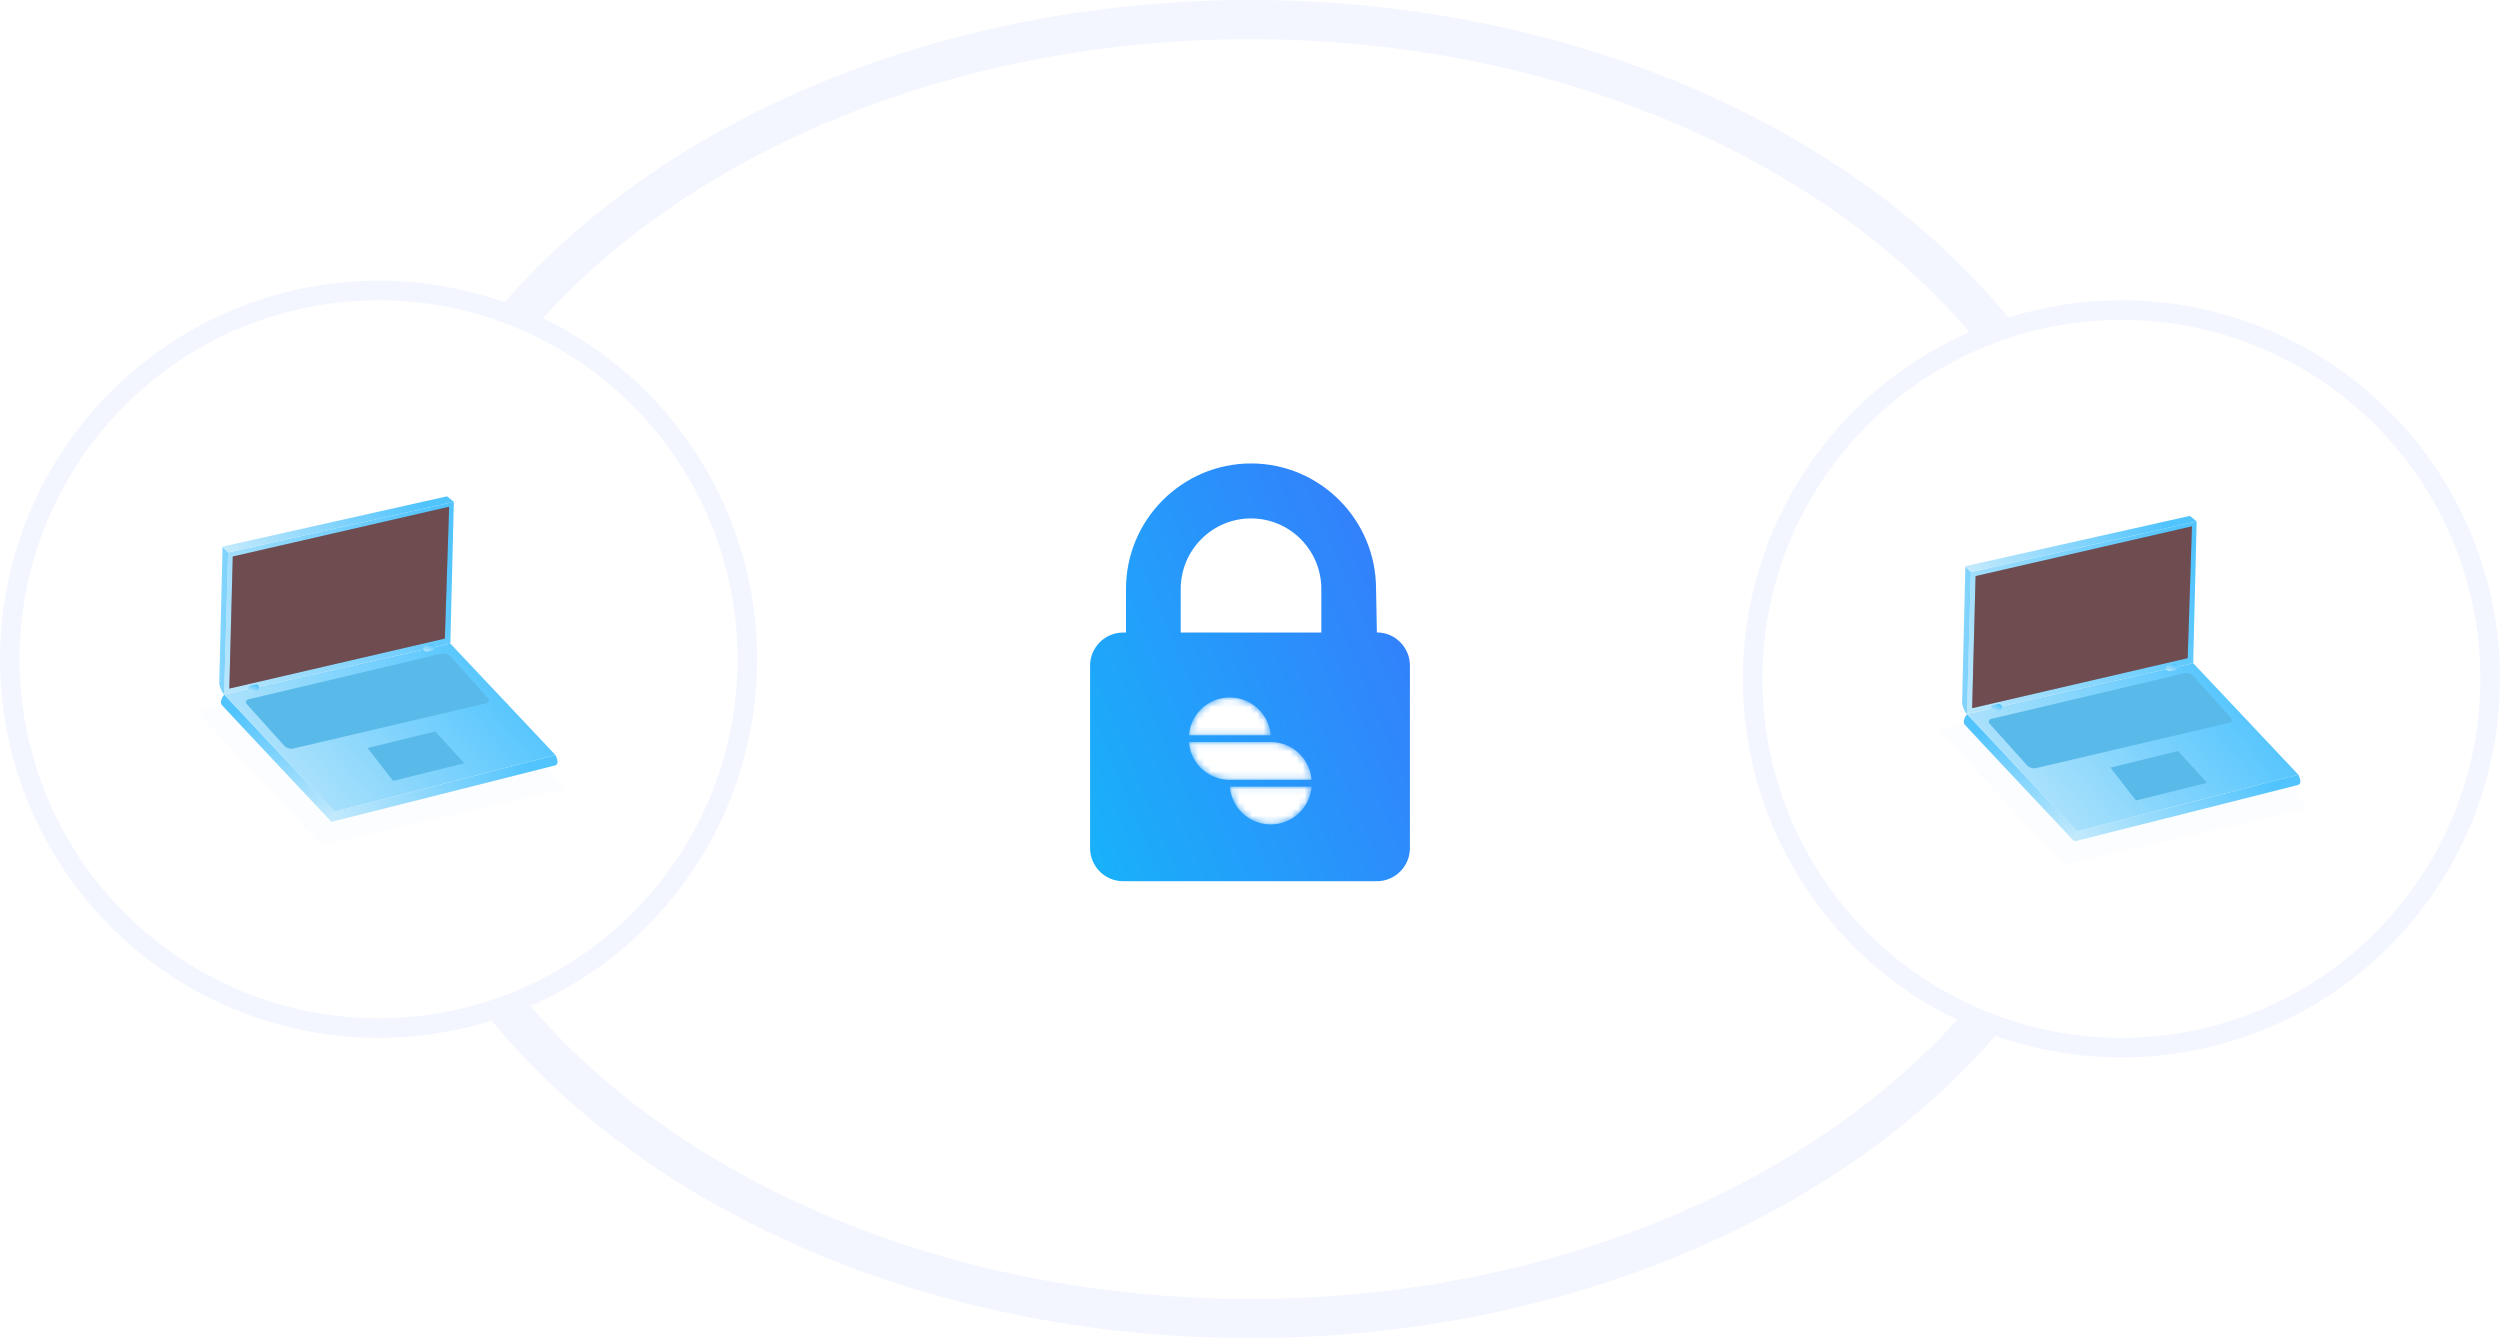 <svg width="383" height="205" xmlns="http://www.w3.org/2000/svg" xmlns:xlink="http://www.w3.org/1999/xlink"><defs><filter x="-7.8%" y="-15.3%" width="115.6%" height="130.7%" filterUnits="objectBoundingBox" id="filter-1"><feGaussianBlur stdDeviation="1.344" in="SourceGraphic"/></filter><linearGradient x1="13.009%" y1="16.106%" x2="100%" y2="93.898%" id="linearGradient-2"><stop stop-color="#08ABFC" offset="0%"/><stop stop-color="#A6DFFB" offset="100%"/></linearGradient><path id="path-3" d="M22.117 21l5.279-19.502 29.47 16.978-5.412 19.505z"/><filter x="-4.3%" y="-4.1%" width="108.6%" height="108.2%" filterUnits="objectBoundingBox" id="filter-4"><feOffset in="SourceAlpha" result="shadowOffsetOuter1"/><feGaussianBlur stdDeviation=".5" in="shadowOffsetOuter1" result="shadowBlurOuter1"/><feComposite in="shadowBlurOuter1" in2="SourceAlpha" operator="out" result="shadowBlurOuter1"/><feColorMatrix values="0 0 0 0 0 0 0 0 0 0 0 0 0 0 0 0 0 0 0.148 0" in="shadowBlurOuter1"/></filter><filter x="-7.8%" y="-15.3%" width="115.6%" height="130.7%" filterUnits="objectBoundingBox" id="filter-5"><feGaussianBlur stdDeviation="1.344" in="SourceGraphic"/></filter><path id="path-6" d="M22.117 21l5.279-19.502 29.47 16.978-5.412 19.505z"/><filter x="-4.3%" y="-4.1%" width="108.6%" height="108.2%" filterUnits="objectBoundingBox" id="filter-7"><feOffset in="SourceAlpha" result="shadowOffsetOuter1"/><feGaussianBlur stdDeviation=".5" in="shadowOffsetOuter1" result="shadowBlurOuter1"/><feComposite in="shadowBlurOuter1" in2="SourceAlpha" operator="out" result="shadowBlurOuter1"/><feColorMatrix values="0 0 0 0 0 0 0 0 0 0 0 0 0 0 0 0 0 0 0.148 0" in="shadowBlurOuter1"/></filter><linearGradient x1="109.179%" y1="0%" x2="-72.819%" y2="100%" id="linearGradient-8"><stop stop-color="#3975FB" offset="0%"/><stop stop-color="#0ACDFA" offset="100%"/></linearGradient><path d="M.04.046A6.277 6.277 0 0 0 6.303 5.84 6.277 6.277 0 0 0 12.57.046H.04z" id="path-9"/><path d="M.063 5.838h12.53A6.277 6.277 0 0 0 6.33.043 6.277 6.277 0 0 0 .063 5.838" id="path-11"/><path d="M.063.044A6.277 6.277 0 0 0 6.33 5.84h12.53A6.277 6.277 0 0 0 12.594.044H.064z" id="path-13"/></defs><g id="Page-1" stroke="none" stroke-width="1" fill="none" fill-rule="evenodd"><g id="Chiffrement-end-to-end" transform="translate(-278 -130)"><g id="Group-2" transform="translate(281 133)"><ellipse id="Oval-6" stroke="#F3F6FF" stroke-width="6" cx="188.5" cy="99.5" rx="133.5" ry="99.5"/><g id="Group" transform="translate(0 43)"><circle id="Oval-8" stroke="#F3F6FF" stroke-width="3" fill="#FFF" cx="55" cy="55" r="56.5"/><g id="Illustration-Copy-2" opacity=".7" transform="matrix(-1 0 0 1 93 21)"><g id="Group-29"><g id="Group-30" transform="translate(.405)"><path id="Rectangle-26" fill="#3A6FD7" opacity=".155" filter="url(#filter-1)" transform="rotate(15 37.317 47.81)" d="M24.265 36.24l38.87-1.578-13.27 24.932L11.5 60.96z"/><g id="Group-27" transform="rotate(-17 57.663 8.095)"><path d="M.689 33.117s-1.103 1.075-.422 1.516c.682.44 30.252 18.292 30.252 18.292l.03-1.616L.689 33.117z" id="Path-4" fill="url(#linearGradient-2)"/><path d="M30.704 39.084s-.538 1.212.143 1.653c.682.44 21.26 12.19 21.26 12.19l.017-1.592-21.42-12.25z" id="Path-4-Copy" fill="url(#linearGradient-2)" transform="matrix(-1 0 0 1 82.626 0)"/><path id="Path-5" fill="url(#linearGradient-2)" d="M.684 33.117l20.404-11.631 30.862 17.6-21.393 12.225z"/><path id="Path-6" fill="url(#linearGradient-2)" d="M21.087 21.485L26.925.564l30.81 17.532-5.782 20.992z"/><g id="Path-6-Copy"><use fill="#000" filter="url(#filter-4)" xlink:href="#path-3"/><use fill-opacity=".24" fill="#D0021B" xlink:href="#path-3"/></g><path d="M51.947 39.09c.686-.401 1.196-1.341 1.196-1.341l.01.143a.947.947 0 0 1 .026-.272l5.629-20.135-1.073.614-5.788 20.99z" id="Path-7" fill="url(#linearGradient-2)"/><path id="Path-8" fill="url(#linearGradient-2)" d="M26.925.565L28.17.06l30.64 17.424-1.07.615z"/><path d="M16.723 29.799c.213-.388.746-.7 1.194-.698l30.41.161c.447.003.633.321.422.702l-4.153 7.495c-.214.386-.746.697-1.194.695l-30.407-.11c-.446-.001-.633-.32-.422-.704l4.15-7.541z" id="Rectangle-23" fill="#139CE1" transform="rotate(30 30.66 33.628)"/><path id="Rectangle-23-Copy" fill="#139CE1" transform="rotate(30 21.102 39.463)" d="M17.387 36.498l10.671.142-2.687 5.789-11.226-.184z"/></g><rect id="Rectangle-25" fill="url(#linearGradient-2)" transform="rotate(12 29.862 32.223)" x="28.984" y="31.752" width="1.756" height="1" rx=".5"/><rect id="Rectangle-25-Copy" fill="url(#linearGradient-2)" transform="rotate(12 56.74 38.405)" x="55.862" y="37.934" width="1.756" height="1" rx=".5"/></g></g></g></g><g id="Group-Copy" transform="translate(267 46)"><circle id="Oval-8" stroke="#F3F6FF" stroke-width="3" fill="#FFF" cx="55" cy="55" r="56.5"/><g id="Illustration-Copy-2" opacity=".7" transform="matrix(-1 0 0 1 93 21)"><g id="Group-29"><g id="Group-30" transform="translate(.405)"><path id="Rectangle-26" fill="#3A6FD7" opacity=".155" filter="url(#filter-5)" transform="rotate(15 37.317 47.81)" d="M24.265 36.24l38.87-1.578-13.27 24.932L11.5 60.96z"/><g id="Group-27" transform="rotate(-17 57.663 8.095)"><path d="M.689 33.117s-1.103 1.075-.422 1.516c.682.44 30.252 18.292 30.252 18.292l.03-1.616L.689 33.117z" id="Path-4" fill="url(#linearGradient-2)"/><path d="M30.704 39.084s-.538 1.212.143 1.653c.682.44 21.26 12.19 21.26 12.19l.017-1.592-21.42-12.25z" id="Path-4-Copy" fill="url(#linearGradient-2)" transform="matrix(-1 0 0 1 82.626 0)"/><path id="Path-5" fill="url(#linearGradient-2)" d="M.684 33.117l20.404-11.631 30.862 17.6-21.393 12.225z"/><path id="Path-6" fill="url(#linearGradient-2)" d="M21.087 21.485L26.925.564l30.81 17.532-5.782 20.992z"/><g id="Path-6-Copy"><use fill="#000" filter="url(#filter-7)" xlink:href="#path-6"/><use fill-opacity=".24" fill="#D0021B" xlink:href="#path-6"/></g><path d="M51.947 39.09c.686-.401 1.196-1.341 1.196-1.341l.01.143a.947.947 0 0 1 .026-.272l5.629-20.135-1.073.614-5.788 20.99z" id="Path-7" fill="url(#linearGradient-2)"/><path id="Path-8" fill="url(#linearGradient-2)" d="M26.925.565L28.17.06l30.64 17.424-1.07.615z"/><path d="M16.723 29.799c.213-.388.746-.7 1.194-.698l30.41.161c.447.003.633.321.422.702l-4.153 7.495c-.214.386-.746.697-1.194.695l-30.407-.11c-.446-.001-.633-.32-.422-.704l4.15-7.541z" id="Rectangle-23" fill="#139CE1" transform="rotate(30 30.66 33.628)"/><path id="Rectangle-23-Copy" fill="#139CE1" transform="rotate(30 21.102 39.463)" d="M17.387 36.498l10.671.142-2.687 5.789-11.226-.184z"/></g><rect id="Rectangle-25" fill="url(#linearGradient-2)" transform="rotate(12 29.862 32.223)" x="28.984" y="31.752" width="1.756" height="1" rx=".5"/><rect id="Rectangle-25-Copy" fill="url(#linearGradient-2)" transform="rotate(12 56.74 38.405)" x="55.862" y="37.934" width="1.756" height="1" rx=".5"/></g></g></g></g><g id="lock-(1)" transform="translate(164 68)"><path d="M5.502 19.224v6.682H5.06C2.27 25.906 0 28.181 0 30.98v27.946C0 61.725 2.269 64 5.06 64h38.88c2.791 0 5.06-2.275 5.06-5.074v-27.96c0-2.798-2.269-5.073-5.06-5.073l-.13-6.683C43.81 8.618 35.219 0 24.657 0 14.095.013 5.502 8.631 5.502 19.224zm8.384 0c0-5.964 4.838-10.802 10.77-10.802 5.946 0 10.77 4.851 10.77 10.802v6.682h-21.54v-6.682z" id="Shape" fill="url(#linearGradient-8)" fill-rule="nonzero"/><g id="Group-21" transform="translate(15.077 35.765)"><g id="Group-9" transform="translate(6.29 13.693)"><mask id="mask-10" fill="#fff"><use xlink:href="#path-9"/></mask><path d="M.04.046A6.277 6.277 0 0 0 6.303 5.84 6.277 6.277 0 0 0 12.57.046H.04z" id="Fill-7" fill="#FFF" mask="url(#mask-10)"/></g><g id="Group-12" transform="translate(0 .045)"><mask id="mask-12" fill="#fff"><use xlink:href="#path-11"/></mask><path d="M.063 5.838h12.53A6.277 6.277 0 0 0 6.33.043 6.277 6.277 0 0 0 .063 5.838" id="Fill-10" fill="#FFF" mask="url(#mask-12)"/></g><g id="Group-15" transform="translate(0 6.869)"><mask id="mask-14" fill="#fff"><use xlink:href="#path-13"/></mask><path d="M.063.044A6.277 6.277 0 0 0 6.33 5.84h12.53A6.277 6.277 0 0 0 12.594.044H.064z" id="Fill-13" fill="#FFF" mask="url(#mask-14)"/></g></g></g></g></g></g></svg>